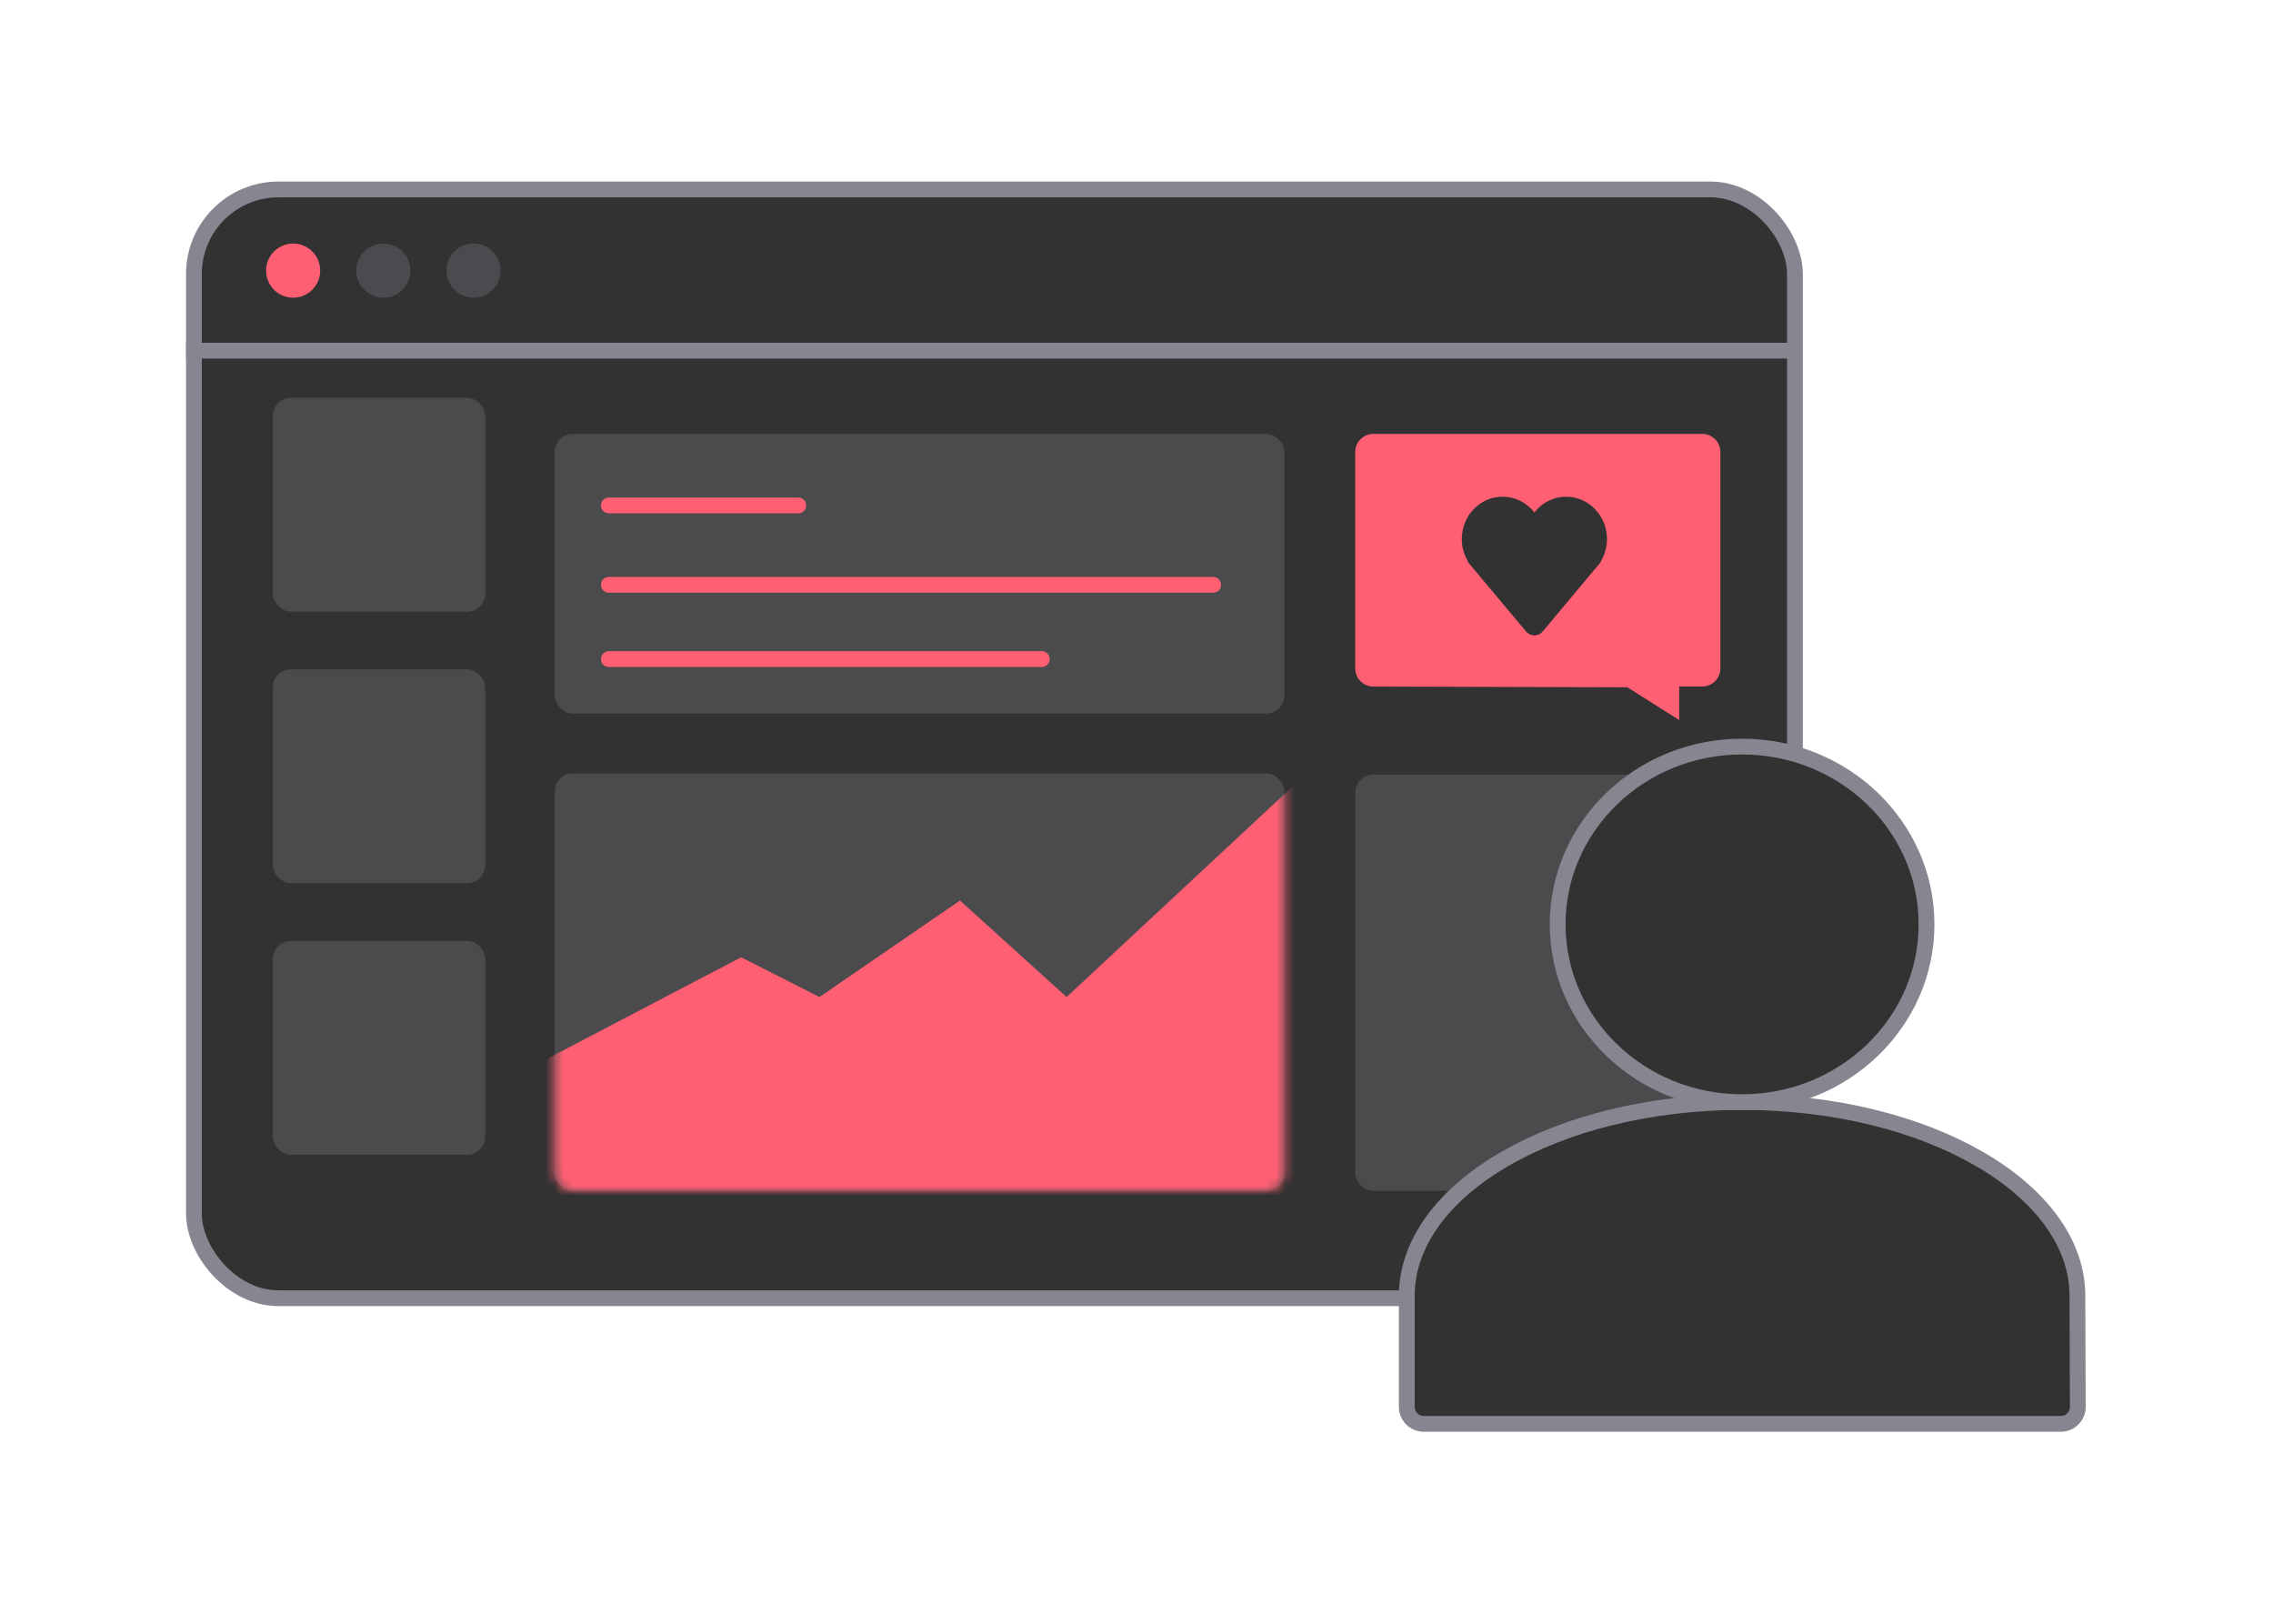 <?xml version="1.0" encoding="UTF-8"?>
<svg width="252px" height="180px" viewBox="0 0 252 180" version="1.1" xmlns="http://www.w3.org/2000/svg" xmlns:xlink="http://www.w3.org/1999/xlink">
    <!-- Generator: Sketch 41.2 (35397) - http://www.bohemiancoding.com/sketch -->
    <title>Group 77</title>
    <desc>Created with Sketch.</desc>
    <defs>
        <filter x="-50%" y="-50%" width="200%" height="200%" filterUnits="objectBoundingBox" id="filter-1">
            <feOffset dx="0" dy="2" in="SourceAlpha" result="shadowOffsetOuter1"></feOffset>
            <feGaussianBlur stdDeviation="10" in="shadowOffsetOuter1" result="shadowBlurOuter1"></feGaussianBlur>
            <feColorMatrix values="0 0 0 0 0   0 0 0 0 0   0 0 0 0 0  0 0 0 0.5 0" type="matrix" in="shadowBlurOuter1" result="shadowMatrixOuter1"></feColorMatrix>
            <feMerge>
                <feMergeNode in="shadowMatrixOuter1"></feMergeNode>
                <feMergeNode in="SourceGraphic"></feMergeNode>
            </feMerge>
        </filter>
        <filter x="-50%" y="-50%" width="200%" height="200%" filterUnits="objectBoundingBox" id="filter-2">
            <feOffset dx="0" dy="0" in="SourceAlpha" result="shadowOffsetOuter1"></feOffset>
            <feGaussianBlur stdDeviation="4.5" in="shadowOffsetOuter1" result="shadowBlurOuter1"></feGaussianBlur>
            <feColorMatrix values="0 0 0 0 0   0 0 0 0 0   0 0 0 0 0  0 0 0 0.2 0" type="matrix" in="shadowBlurOuter1" result="shadowMatrixOuter1"></feColorMatrix>
            <feMerge>
                <feMergeNode in="shadowMatrixOuter1"></feMergeNode>
                <feMergeNode in="SourceGraphic"></feMergeNode>
            </feMerge>
        </filter>
        <rect id="path-3" x="0.5" y="0.729" width="80.898" height="46.281" rx="2"></rect>
    </defs>
    <g id="Page-1" stroke="none" stroke-width="1" fill="none" fill-rule="evenodd">
        <g id="Group-77" transform="translate(8, 6)">
            <rect id="Rectangle-91" fill="#323232" opacity="0" x="0" y="0" width="235" height="164"></rect>
            <g id="Group-74" filter="url(#filter-1)" transform="translate(13, 13)">
                <rect id="Rectangle" stroke="#868690" stroke-width="1.75" fill="#323232" x="0.5" y="0" width="177.5" height="122.915" rx="9.375"></rect>
                <path d="M0.5,17.875 L177.5,17.875" id="Line" stroke="#868690" stroke-width="1.75" stroke-linecap="square"></path>
                <circle id="Oval" fill="#FF5F72" cx="11.5" cy="9" r="3"></circle>
                <circle id="Oval-Copy" fill="#4B4B4F" cx="21.5" cy="9" r="3"></circle>
                <circle id="Oval-Copy-2" fill="#4B4B4F" cx="31.5" cy="9" r="3"></circle>
                <rect id="Rectangle-3" fill="#4B4B4E" x="9.25" y="23.102" width="23.542" height="23.705" rx="2"></rect>
                <rect id="Rectangle-3-Copy-2" fill="#4B4B4E" x="9.25" y="53.203" width="23.542" height="23.705" rx="2"></rect>
                <rect id="Rectangle-3-Copy-3" fill="#4B4B4E" x="9.25" y="83.305" width="23.542" height="23.705" rx="2"></rect>
                <rect id="Rectangle-3-Copy-5" fill="#4B4B4E" x="40.5" y="27.102" width="80.898" height="31" rx="2"></rect>
                <rect id="Rectangle-3-Copy-10" fill="#4B4B4E" x="129.25" y="64.869" width="40.482" height="46.141" rx="2"></rect>
                <path d="M129.25,29.093 C129.25,27.993 130.152,27.102 131.258,27.102 L167.725,27.102 C168.834,27.102 169.732,28.002 169.732,29.093 L169.732,53.11 C169.732,54.21 168.831,55.102 167.731,55.102 L165.169,55.102 L165.169,58.82 L159.419,55.191 L131.253,55.108 C130.147,55.104 129.25,54.202 129.25,53.11 L129.25,29.093 Z" id="Rectangle-3-Copy-18" fill="#FF5F72"></path>
                <g id="Icon" filter="url(#filter-2)" transform="translate(134.5, 61.746)" stroke="#868690" stroke-width="1.75" stroke-linecap="round" fill="#323232">
                    <path d="M74.816,60.92 C74.816,49.046 58.172,39.419 37.64,39.419 C17.108,39.419 0.465,49.046 0.465,60.92 L0.465,73.212 C0.465,74.252 1.3,75.094 2.341,75.094 L72.989,75.094 C74.026,75.094 74.863,74.25 74.859,73.212 L74.816,60.92 Z" id="Stroke-13"></path>
                    <path d="M37.64,39.434 C48.932,39.434 58.087,30.61 58.087,19.725 C58.087,8.84 48.932,0.016 37.64,0.016 C26.348,0.016 17.194,8.84 17.194,19.725 C17.194,30.61 26.348,39.434 37.64,39.434 L37.64,39.434 Z" id="Stroke-15"></path>
                </g>
                <path d="M142.579,40.845 L148.912,48.409 C149.021,48.54 149.2,48.538 149.308,48.409 L155.64,40.845 L155.388,41.168 C155.76,40.702 156.027,40.141 156.149,39.523 C156.198,39.276 156.224,39.02 156.224,38.758 C156.224,36.684 154.617,35.003 152.635,35.003 C150.999,35.003 149.619,36.147 149.187,37.712 L149.037,37.71 C148.604,36.144 147.224,35 145.589,35 C143.607,35 142,36.681 142,38.756 C142,39.018 142.026,39.273 142.074,39.52 C142.196,40.138 142.463,40.7 142.836,41.166" id="Stroke-1" stroke="#323232" stroke-width="1.875" stroke-linecap="round" stroke-linejoin="round" fill="#323232"></path>
                <g id="Path-49" transform="translate(40, 64)">
                    <mask id="mask-4" fill="white">
                        <use xlink:href="#path-3"></use>
                    </mask>
                    <use id="Mask" fill="#4B4B4E" xlink:href="#path-3"></use>
                    <polygon fill="#FF5F72" mask="url(#mask-4)" points="83.883 0.715 57.25 25.527 45.429 14.827 29.851 25.527 21.166 21.118 -2.082 33.284 -2.082 50.34 83.883 50.34"></polygon>
                </g>
                <path d="M46.5,35.029 L67.5,35.029" id="Line" stroke="#FF5F72" stroke-width="1.75" stroke-linecap="round"></path>
                <path d="M46.5,43.828 L113.503,43.828" id="Line-Copy-54" stroke="#FF5F72" stroke-width="1.75" stroke-linecap="round"></path>
                <path d="M46.5,52.063 L94.502,52.063" id="Line-Copy-72" stroke="#FF5F72" stroke-width="1.75" stroke-linecap="round"></path>
            </g>
        </g>
    </g>
</svg>